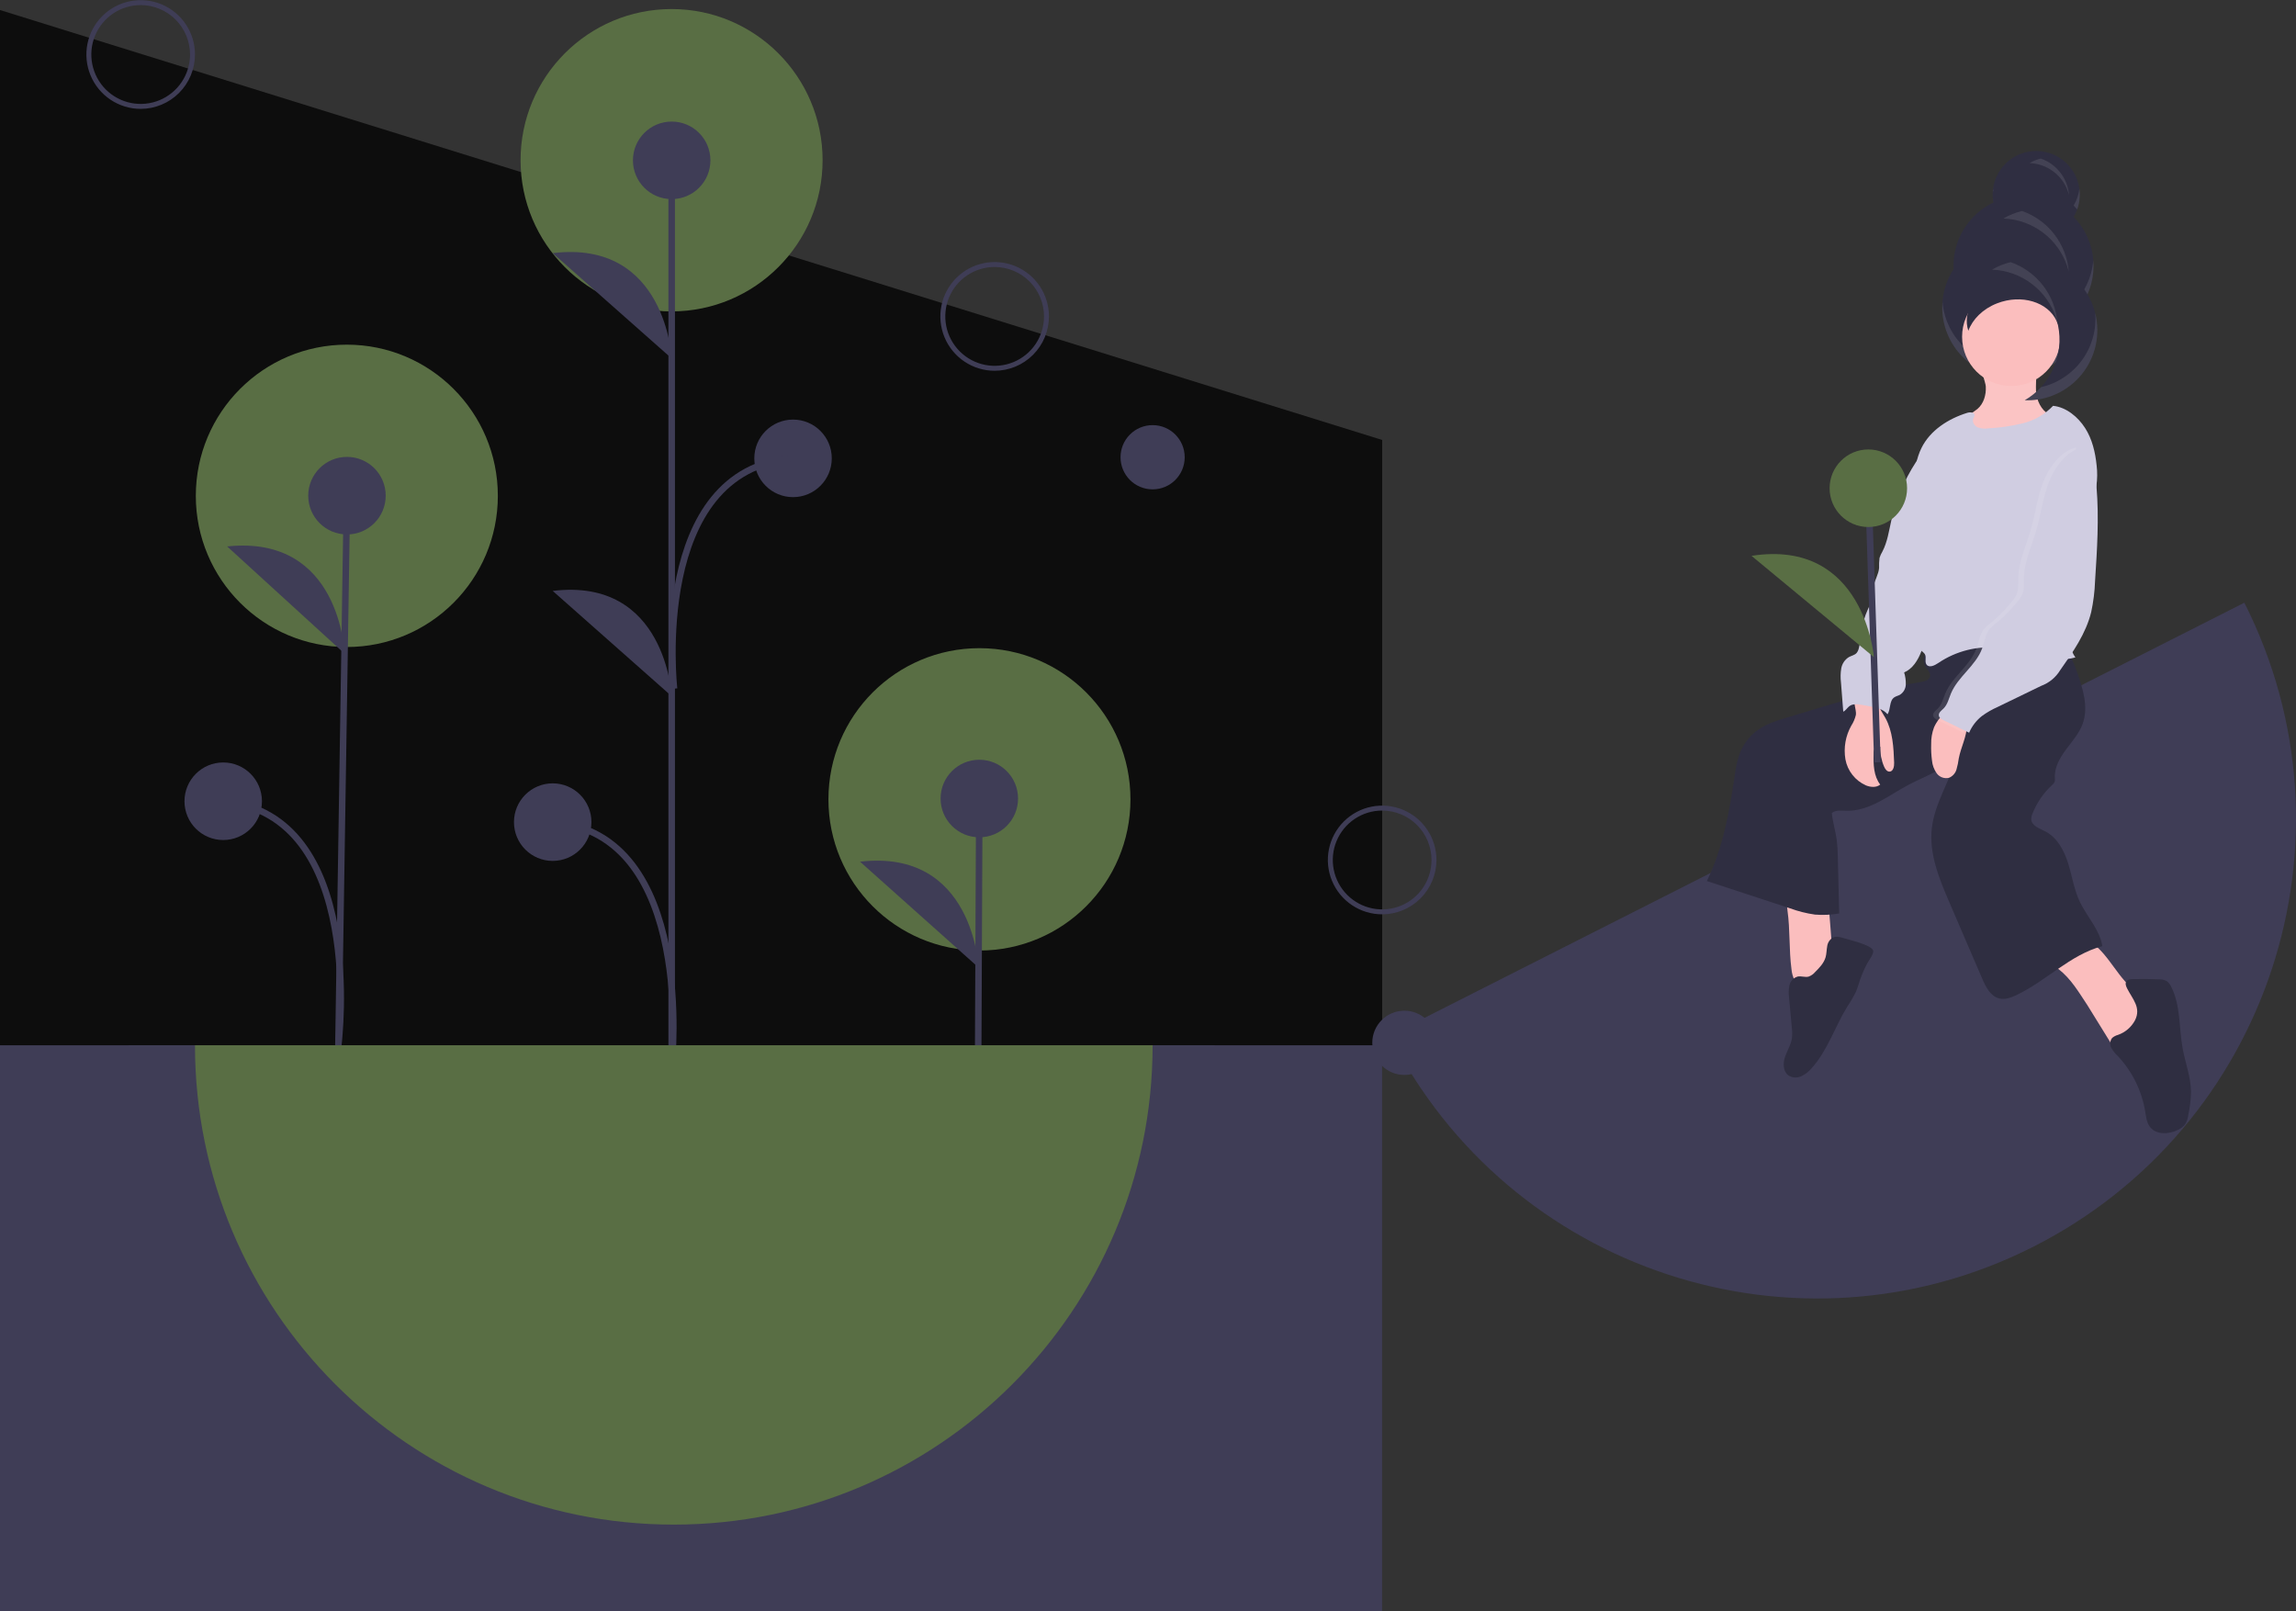 <svg viewBox="0 0 704 494" fill="none" xmlns="http://www.w3.org/2000/svg"><rect x="0" y="0" width="704" height="494" fill="#333333" stroke="none"/><g clip-path="url(#clip0_84_22013)"><path d="M423.796 493.953H0V3.077L423.796 134.886V493.953Z" fill="#0D0D0D66"/><path d="M372.433 320.48H39.45V475.772H372.433V320.48Z" fill="#3F3D56"/><path d="M300.319 291.428C325.892 291.428 346.623 270.676 346.623 245.078C346.623 219.48 325.892 198.728 300.319 198.728C274.746 198.728 254.015 219.48 254.015 245.078C254.015 270.676 274.746 291.428 300.319 291.428Z" fill="#596E44"/><path d="M299.9 328.899L300.279 244.823" stroke="#3F3D56" stroke-width="2" stroke-miterlimit="10"/><path d="M300.279 256.713C306.839 256.713 312.157 251.389 312.157 244.823C312.157 238.257 306.839 232.933 300.279 232.933C293.719 232.933 288.401 238.257 288.401 244.823C288.401 251.389 293.719 256.713 300.279 256.713Z" fill="#3F3D56"/><path d="M300.045 296.641C300.045 296.641 298.513 260.102 263.709 264.191Z" fill="#3F3D56"/><path d="M106.345 198.372C131.918 198.372 152.649 177.62 152.649 152.022C152.649 126.424 131.918 105.672 106.345 105.672C80.772 105.672 60.041 126.424 60.041 152.022C60.041 177.62 80.772 198.372 106.345 198.372Z" fill="#596E44"/><path d="M103.723 323.133L106.388 151.971" stroke="#3F3D56" stroke-width="2" stroke-miterlimit="10"/><path d="M106.388 163.86C112.948 163.86 118.266 158.537 118.266 151.971C118.266 145.404 112.948 140.081 106.388 140.081C99.828 140.081 94.51 145.404 94.51 151.971C94.51 158.537 99.828 163.86 106.388 163.86Z" fill="#3F3D56"/><path d="M105.634 200.386C105.634 200.386 104.506 163.832 69.659 167.536Z" fill="#3F3D56"/><path d="M103.774 319.865C103.774 319.865 112.503 249.743 68.443 245.658" stroke="#3F3D56" stroke-width="2" stroke-miterlimit="10"/><path d="M68.443 257.548C75.003 257.548 80.321 252.224 80.321 245.658C80.321 239.091 75.003 233.768 68.443 233.768C61.883 233.768 56.565 239.091 56.565 245.658C56.565 252.224 61.883 257.548 68.443 257.548Z" fill="#3F3D56"/><path d="M205.922 95.473C231.495 95.473 252.226 74.722 252.226 49.123C252.226 23.525 231.495 2.774 205.922 2.774C180.349 2.774 159.618 23.525 159.618 49.123C159.618 74.722 180.349 95.473 205.922 95.473Z" fill="#596E44"/><path d="M205.951 329.734V49.294" stroke="#3F3D56" stroke-width="2" stroke-miterlimit="10"/><path d="M205.951 61.05C212.511 61.05 217.829 55.727 217.829 49.161C217.829 42.594 212.511 37.271 205.951 37.271C199.391 37.271 194.073 42.594 194.073 49.161C194.073 55.727 199.391 61.05 205.951 61.05Z" fill="#3F3D56"/><path d="M169.469 263.95C176.029 263.95 181.347 258.627 181.347 252.061C181.347 245.494 176.029 240.171 169.469 240.171C162.909 240.171 157.591 245.494 157.591 252.061C157.591 258.627 162.909 263.95 169.469 263.95Z" fill="#3F3D56"/><path d="M205.951 109.894C205.951 109.894 204.254 73.362 169.469 77.609Z" fill="#3F3D56"/><path d="M205.951 213.456C205.951 213.456 204.254 176.925 169.469 181.171Z" fill="#3F3D56"/><path d="M205.951 326.465C205.951 326.465 213.587 255.458 169.469 252.061" stroke="#3F3D56" stroke-width="2" stroke-miterlimit="10"/><path d="M243.162 152.421C249.722 152.421 255.04 147.098 255.04 140.532C255.04 133.965 249.722 128.642 243.162 128.642C236.602 128.642 231.284 133.965 231.284 140.532C231.284 147.098 236.602 152.421 243.162 152.421Z" fill="#3F3D56"/><path d="M206.679 211.149C206.679 211.149 199.044 143.929 243.162 140.532" stroke="#3F3D56" stroke-width="2" stroke-miterlimit="10"/><path d="M304.982 113.676C301.689 113.676 298.47 112.698 295.732 110.867C292.994 109.036 290.86 106.433 289.6 103.388C288.34 100.343 288.01 96.992 288.653 93.759C289.295 90.526 290.881 87.557 293.209 85.226C295.538 82.895 298.504 81.308 301.734 80.665C304.963 80.022 308.311 80.352 311.353 81.613C314.395 82.875 316.996 85.011 318.825 87.751C320.655 90.492 321.631 93.714 321.631 97.01C321.626 101.429 319.87 105.665 316.749 108.789C313.628 111.913 309.396 113.671 304.982 113.676ZM304.982 81.86C301.988 81.86 299.062 82.748 296.573 84.413C294.084 86.078 292.144 88.444 290.998 91.212C289.853 93.981 289.553 97.027 290.137 99.966C290.721 102.905 292.163 105.604 294.279 107.723C296.396 109.842 299.093 111.285 302.029 111.87C304.965 112.454 308.008 112.154 310.774 111.007C313.54 109.861 315.904 107.919 317.567 105.427C319.23 102.936 320.117 100.007 320.117 97.01C320.113 92.993 318.517 89.142 315.679 86.302C312.842 83.462 308.995 81.864 304.982 81.86Z" fill="#3F3D56"/><path d="M43.136 33.378C39.844 33.378 36.625 32.401 33.887 30.57C31.149 28.738 29.015 26.136 27.755 23.09C26.494 20.045 26.165 16.694 26.807 13.461C27.45 10.229 29.035 7.259 31.364 4.928C33.692 2.598 36.659 1.01 39.888 0.367C43.118 -0.276 46.466 0.054 49.508 1.316C52.55 2.577 55.15 4.713 56.98 7.454C58.809 10.194 59.786 13.416 59.786 16.713C59.781 21.131 58.025 25.367 54.904 28.491C51.782 31.616 47.55 33.373 43.136 33.378ZM43.136 1.562C40.143 1.562 37.217 2.451 34.728 4.115C32.239 5.78 30.299 8.146 29.153 10.915C28.007 13.683 27.708 16.73 28.292 19.668C28.876 22.607 30.317 25.307 32.434 27.426C34.551 29.544 37.248 30.987 40.184 31.572C43.12 32.157 46.163 31.857 48.929 30.71C51.694 29.563 54.058 27.621 55.721 25.13C57.384 22.638 58.272 19.709 58.272 16.713C58.267 12.696 56.671 8.845 53.834 6.005C50.996 3.164 47.149 1.567 43.136 1.562Z" fill="#3F3D56"/><path d="M423.796 280.331C420.503 280.331 417.284 279.354 414.546 277.522C411.808 275.691 409.674 273.088 408.414 270.043C407.154 266.998 406.824 263.647 407.467 260.414C408.109 257.181 409.695 254.212 412.023 251.881C414.352 249.551 417.318 247.963 420.548 247.32C423.778 246.677 427.125 247.007 430.167 248.269C433.21 249.53 435.81 251.666 437.639 254.407C439.469 257.147 440.445 260.369 440.445 263.666C440.44 268.084 438.685 272.32 435.563 275.444C432.442 278.569 428.21 280.326 423.796 280.331ZM423.796 248.515C420.803 248.515 417.876 249.404 415.387 251.068C412.898 252.733 410.958 255.099 409.813 257.868C408.667 260.636 408.367 263.682 408.951 266.621C409.535 269.56 410.977 272.26 413.094 274.379C415.21 276.497 417.907 277.94 420.843 278.525C423.779 279.109 426.823 278.809 429.588 277.663C432.354 276.516 434.718 274.574 436.381 272.083C438.044 269.591 438.932 266.662 438.932 263.666C438.927 259.649 437.331 255.798 434.494 252.958C431.656 250.117 427.809 248.52 423.796 248.515Z" fill="#3F3D56"/><path d="M353.416 150.037C358.849 150.037 363.254 145.628 363.254 140.189C363.254 134.75 358.849 130.341 353.416 130.341C347.982 130.341 343.578 134.75 343.578 140.189C343.578 145.628 347.982 150.037 353.416 150.037Z" fill="#3F3D56"/><path d="M430.607 329.57C436.041 329.57 440.445 325.161 440.445 319.722C440.445 314.284 436.041 309.875 430.607 309.875C425.174 309.875 420.769 314.284 420.769 319.722C420.769 325.161 425.174 329.57 430.607 329.57Z" fill="#3F3D56"/><path d="M423.796 493.953V320.48H353.416C353.416 401.643 287.684 467.44 206.601 467.44C125.517 467.44 59.785 401.643 59.785 320.48H0V493.953H423.796Z" fill="#3F3D56"/><path d="M206.601 467.44C287.684 467.44 353.416 401.643 353.416 320.48H59.785C59.785 401.643 125.517 467.44 206.601 467.44Z" fill="#596E44"/><path d="M623.422 382.261C695.776 345.626 724.761 257.215 688.162 184.79L426.145 317.457C462.744 389.882 551.068 418.896 623.422 382.261Z" fill="#3F3D56"/><path d="M628.729 108.754C629.216 108.423 629.688 108.069 630.146 107.699C629.191 110.56 627.652 113.192 625.627 115.426C625.153 115.948 624.647 116.437 624.128 116.91C624.118 116.79 624.106 116.67 624.1 116.551C624.039 115.392 624.124 114.172 624.139 112.979C625.944 111.902 627.506 110.464 628.729 108.754Z" fill="url(#paint0_linear_84_22013)"/><path d="M635.829 66.49C636.93 64.632 637.565 62.535 637.68 60.377C637.794 58.219 637.384 56.066 636.486 54.102C635.587 52.138 634.226 50.42 632.52 49.098C630.813 47.775 628.812 46.886 626.687 46.506C624.562 46.127 622.377 46.269 620.319 46.919C618.261 47.57 616.391 48.711 614.869 50.243C613.347 51.775 612.219 53.654 611.582 55.718C610.944 57.782 610.816 59.97 611.207 62.095C607.389 63.915 604.193 66.826 602.022 70.46C599.851 74.093 598.803 78.289 599.008 82.518C597.184 85.321 596.039 88.512 595.663 91.836C595.288 95.161 595.693 98.527 596.847 101.667C598 104.807 599.87 107.634 602.308 109.923C604.745 112.213 607.683 113.9 610.887 114.853C614.091 115.805 617.473 115.996 620.764 115.409C624.054 114.823 627.162 113.475 629.841 111.474C632.52 109.474 634.695 106.874 636.193 103.884C637.691 100.893 638.471 97.594 638.471 94.248C638.471 93.905 638.461 93.565 638.445 93.226C641.108 89.135 642.3 84.258 641.825 79.398C641.349 74.539 639.234 69.986 635.829 66.49Z" fill="#2F2E41"/><g opacity="0.1"><path d="M611.03 58.701C611.09 58.672 611.147 58.638 611.207 58.609C611.165 58.378 611.135 58.142 611.105 57.908C611.098 57.957 611.089 58.005 611.083 58.054C611.057 58.271 611.046 58.486 611.03 58.701Z" fill="white"/><path d="M641.773 80.583C641.382 83.851 640.243 86.985 638.445 89.741C638.461 90.079 638.471 90.42 638.471 90.762C638.472 96.313 636.328 101.648 632.487 105.651C628.646 109.654 623.407 112.015 617.867 112.239C612.327 112.463 606.915 110.533 602.764 106.852C598.614 103.172 596.047 98.027 595.601 92.495C595.554 93.073 595.525 93.657 595.525 94.248C595.525 99.948 597.788 105.416 601.814 109.447C605.841 113.477 611.303 115.742 616.998 115.742C622.693 115.742 628.155 113.477 632.182 109.447C636.209 105.416 638.471 99.948 638.471 94.248C638.471 93.905 638.461 93.565 638.445 93.226C641.049 89.232 642.247 84.483 641.851 79.731C641.828 80.014 641.807 80.298 641.773 80.583Z" fill="white"/><path d="M637.591 57.893C637.359 59.7 636.759 61.439 635.829 63.005C636.204 63.391 636.559 63.795 636.905 64.208C637.637 62.188 637.872 60.023 637.591 57.893Z" fill="white"/></g><path d="M549.298 297.099C549.4 298.322 549.731 299.514 550.274 300.615C550.55 301.163 550.952 301.638 551.447 302C551.942 302.363 552.515 302.603 553.121 302.702C554.234 302.709 555.325 302.392 556.261 301.79C558.173 300.791 560.157 299.629 561.155 297.715C562.121 295.862 561.982 293.651 561.819 291.567L560.535 275.177C557.443 275.092 554.335 275.093 551.246 275.262C548.185 275.429 547.648 276.15 548.074 279.141C548.921 285.094 548.509 291.141 549.298 297.099Z" fill="#FBBEBE"/><path d="M640.03 308.176L647.389 320.077C647.705 320.769 648.28 321.31 648.989 321.583C649.517 321.659 650.056 321.566 650.527 321.316C652.981 320.242 654.859 318.203 656.662 316.22C657.885 314.875 659.149 313.456 659.608 311.696C659.845 310.741 659.835 309.742 659.578 308.792C659.32 307.843 658.825 306.975 658.138 306.272C657.278 305.523 656.349 304.859 655.363 304.287C649.546 300.36 646.921 292.899 641.178 288.863C640.847 288.587 640.443 288.413 640.015 288.362C639.588 288.387 639.176 288.525 638.82 288.763C636.203 290.199 633.586 291.635 630.97 293.07C627.57 294.932 628.648 295.15 631.229 297.155C635.032 300.109 637.407 304.238 640.03 308.176Z" fill="#FBBEBE"/><path d="M565.271 287.62C564.193 287.279 562.985 286.973 561.969 287.468C561.494 287.759 561.092 288.155 560.793 288.626C560.495 289.097 560.309 289.63 560.248 290.184C560.043 291.278 560.068 292.413 559.765 293.483C559.253 295.288 557.879 296.699 556.555 298.027C556.02 298.666 555.324 299.151 554.54 299.431C553.479 299.703 552.35 299.205 551.271 299.394C550.643 299.556 550.07 299.886 549.616 300.35C549.161 300.813 548.842 301.393 548.693 302.025C548.412 303.293 548.369 304.601 548.567 305.885L549.402 315.02C549.549 316.133 549.561 317.26 549.436 318.376C549.128 320.384 547.962 322.147 547.315 324.072C546.668 325.998 546.704 328.457 548.323 329.682C548.889 330.059 549.54 330.288 550.217 330.348C550.893 330.407 551.574 330.296 552.197 330.023C553.437 329.463 554.534 328.63 555.406 327.585C560.362 322.175 562.575 314.847 566.43 308.602C567.414 307.158 568.294 305.645 569.064 304.076C569.593 302.863 569.929 301.576 570.357 300.324C570.949 298.651 571.658 297.022 572.48 295.449C572.939 294.55 574.694 292.384 574.325 291.379C573.696 289.665 566.94 288.146 565.271 287.62Z" fill="#2F2E41"/><path d="M654.64 312.816C653.525 314.91 651.664 316.507 649.426 317.289C648.776 317.465 648.172 317.778 647.654 318.207C647.313 318.623 647.103 319.13 647.047 319.665C646.992 320.2 647.095 320.739 647.344 321.216C647.856 322.16 648.522 323.011 649.315 323.735C653.765 328.448 656.707 334.384 657.766 340.781C658.029 342.395 658.201 344.111 659.166 345.431C661.051 348.009 665.064 347.84 667.898 346.371C668.764 345.974 669.515 345.364 670.082 344.598C670.555 343.768 670.855 342.851 670.965 341.902C671.477 339.55 671.76 337.154 671.809 334.748C671.754 330.207 670.05 325.865 669.236 321.397C668.08 315.055 668.659 308.225 665.709 302.495C665.415 301.822 664.951 301.238 664.362 300.8C663.624 300.411 662.796 300.225 661.963 300.261C659.297 300.151 656.63 300.128 653.961 300.19C653.214 300.208 652.339 300.302 651.952 300.942C651.556 301.597 651.902 302.433 652.25 303.115C653.901 306.35 656.578 308.936 654.64 312.816Z" fill="#2F2E41"/><path d="M591.325 199.151C590.58 199.767 590.074 200.626 589.898 201.577C589.721 202.528 589.885 203.511 590.359 204.354C590.951 205.334 592.011 206.246 591.778 207.367C591.537 208.531 590.108 208.926 588.935 209.113C578.601 210.758 568.545 213.787 558.525 216.806L548.015 219.974C544.984 220.887 541.901 221.825 539.283 223.604C536.88 225.243 534.979 227.517 533.79 230.173C532.588 232.87 532.175 235.84 531.746 238.761C530.168 249.512 528.153 260.369 523.36 270.119L548.851 278.485C551.322 279.393 553.882 280.038 556.488 280.409C558.973 280.616 561.474 280.494 563.927 280.049C563.769 274.351 563.673 268.482 563.515 262.785C563.498 260.985 563.381 259.188 563.165 257.401C562.783 254.671 561.936 252.015 561.672 249.27C562.848 248.3 564.558 248.541 566.081 248.585C569.559 248.687 572.954 247.477 576.046 245.882C579.139 244.287 582.014 242.299 585.09 240.672C590.213 237.959 596.041 236.135 599.952 231.853C597.96 239.454 593.253 246.077 592.342 253.882C591.423 261.768 594.629 269.485 597.767 276.776L607.796 300.072C608.903 302.644 610.377 305.535 613.107 306.149C614.808 306.531 616.563 305.892 618.142 305.152C627.372 300.825 634.756 292.691 644.611 290.089C643.876 285.204 640.02 281.166 637.836 276.736C635.994 273 635.393 268.792 634.166 264.811C632.938 260.83 630.83 256.796 627.122 254.904C625.361 254.005 622.989 253.223 622.824 251.252C622.813 250.619 622.947 249.991 623.216 249.418C624.537 246.092 626.587 243.105 629.215 240.678C629.553 240.417 629.824 240.078 630.003 239.69C630.101 239.306 630.121 238.906 630.062 238.514C629.876 235.342 631.572 232.375 633.465 229.825C635.358 227.274 637.546 224.847 638.613 221.854C640.448 216.709 638.626 211.054 636.812 205.902C636.079 203.819 635.308 201.672 633.802 200.059C631.44 197.529 627.762 196.8 624.323 196.423C613.206 195.203 600.159 192.286 591.325 199.151Z" fill="#2F2E41"/><g opacity="0.1"><path d="M590.168 200.69C590.542 200.613 590.888 200.438 591.172 200.182C591.455 199.926 591.664 199.599 591.778 199.234C591.807 199.092 591.816 198.946 591.804 198.8C591.644 198.917 591.483 199.029 591.325 199.151C590.814 199.557 590.416 200.086 590.168 200.69Z" fill="white"/></g><path d="M608.893 118.513C609.026 121.054 608.259 123.775 606.307 125.405C605.681 125.929 604.954 126.325 604.352 126.875C603.816 127.426 603.407 128.087 603.152 128.811C602.898 129.536 602.804 130.308 602.878 131.072C602.951 131.837 603.19 132.577 603.578 133.24C603.966 133.902 604.494 134.473 605.124 134.911C607.151 136.149 609.729 135.815 612.068 135.409C615.188 134.972 618.246 134.173 621.182 133.028C624.134 131.867 626.646 129.807 628.365 127.139C625.818 125.717 624.43 122.731 624.276 119.816C624.121 116.897 624.92 113.584 623.073 111.32C621.295 109.139 617.948 109.155 615.237 109.903C613.876 110.279 612.559 110.799 611.196 111.167C610.505 111.353 608.225 111.358 607.773 111.867C606.953 112.792 608.816 117.042 608.893 118.513Z" fill="#FBBEBE"/><path opacity="0.1" d="M608.893 118.513C609.026 121.054 608.259 123.775 606.307 125.405C605.681 125.929 604.954 126.325 604.352 126.875C603.816 127.426 603.407 128.087 603.152 128.811C602.898 129.536 602.804 130.308 602.878 131.072C602.951 131.837 603.19 132.577 603.578 133.24C603.966 133.902 604.494 134.473 605.124 134.911C607.151 136.149 609.729 135.815 612.068 135.409C615.188 134.972 618.246 134.173 621.182 133.028C624.134 131.867 626.646 129.807 628.365 127.139C625.818 125.717 624.43 122.731 624.276 119.816C624.121 116.897 624.92 113.584 623.073 111.32C621.295 109.139 617.948 109.155 615.237 109.903C613.876 110.279 612.559 110.799 611.196 111.167C610.505 111.353 608.225 111.358 607.773 111.867C606.953 112.792 608.816 117.042 608.893 118.513Z" fill="white"/><path d="M616.708 118.356C625.042 118.356 631.797 111.594 631.797 103.252C631.797 94.91 625.042 88.148 616.708 88.148C608.375 88.148 601.619 94.91 601.619 103.252C601.619 111.594 608.375 118.356 616.708 118.356Z" fill="#FBBEBE"/><path d="M569.061 219.133C568.79 220.326 568.309 221.462 567.64 222.486C565.881 225.615 565.245 229.253 565.839 232.794C566.157 234.55 566.902 236.2 568.009 237.6C569.115 238.999 570.548 240.105 572.182 240.819C573.594 241.376 575.344 241.523 576.509 240.548C574.493 237.923 574.386 234.34 574.507 231.031C574.472 230.413 574.619 229.799 574.93 229.264C575.012 229.137 575.12 229.028 575.247 228.944C575.373 228.861 575.516 228.804 575.665 228.777C575.814 228.75 575.968 228.755 576.115 228.79C576.263 228.825 576.402 228.89 576.523 228.981C576.472 231.064 576.874 233.134 577.702 235.046C578.021 235.782 578.566 236.594 579.367 236.573C580.516 236.543 580.826 234.985 580.783 233.836C580.605 229.151 580.376 224.272 578.12 220.164C577.294 218.66 576.193 217.248 575.879 215.561C575.865 214.976 575.662 214.412 575.303 213.95C575.054 213.755 574.763 213.619 574.454 213.554C573.155 213.187 570.08 212.043 569.008 213.261C567.859 214.567 569.269 217.571 569.061 219.133Z" fill="#FBBEBE"/><path d="M591.47 138.882C589.739 138.687 588.373 140.273 587.425 141.735C583.893 147.187 581.351 153.22 579.915 159.558C579.184 162.792 578.725 166.152 577.191 169.091C576.822 169.701 576.524 170.352 576.304 171.031C576.173 172.067 576.127 173.113 576.166 174.157C576.006 176.044 574.893 177.721 574.518 179.577C574.295 180.684 574.341 181.829 574.142 182.941C573.795 184.887 572.726 186.618 572.043 188.473C570.84 191.739 570.85 195.325 569.965 198.691C569.856 199.246 569.617 199.767 569.265 200.21C568.665 200.87 567.705 201.031 566.92 201.454C566.302 201.832 565.772 202.339 565.366 202.939C564.96 203.54 564.686 204.22 564.564 204.935C564.33 206.365 564.303 207.821 564.484 209.258L565.178 218.193C565.892 217.893 566.359 217.083 566.955 216.587C568.046 215.679 569.648 215.882 571.045 216.136L573.078 216.505C575.158 216.882 577.421 217.363 578.755 219.004C579.815 217.345 579.209 214.898 580.839 213.794C581.369 213.435 582.025 213.313 582.584 213.001C583.11 212.66 583.547 212.197 583.856 211.651C584.165 211.105 584.338 210.493 584.36 209.866C584.392 208.613 584.22 207.363 583.849 206.165C586.462 205.061 588.082 202.414 589.104 199.766C590.228 196.562 591.042 193.256 591.533 189.896C593.893 176.618 596.05 163.246 596.264 149.762C596.413 147.507 596.165 145.242 595.53 143.073C594.786 140.944 593.709 139.134 591.47 138.882Z" fill="#D0CDE1"/><path d="M629.511 124.423C627.021 127.037 623.837 128.888 620.334 129.758C616.849 130.616 613.291 131.141 609.707 131.325C608.605 131.51 607.474 131.412 606.42 131.041C605.407 130.581 604.637 129.38 605.049 128.346C605.249 128.026 605.384 127.67 605.446 127.298C605.428 126.378 604.076 126.302 603.198 126.574C597.389 128.372 591.818 131.934 589.138 137.396C587.623 140.482 587.123 143.952 586.643 147.356C585.381 156.31 584.121 165.458 585.814 174.34C586.716 179.077 588.453 183.693 588.561 188.514C588.622 191.215 588.166 193.906 588.188 196.608C588.107 197.554 588.36 198.499 588.903 199.278C589.321 199.764 589.951 200.07 590.242 200.641C590.73 201.596 590.078 202.907 590.72 203.765C591.51 204.822 593.16 204.063 594.249 203.318C599.724 199.596 606.337 197.929 612.92 198.612C620.829 199.462 628.687 203.681 636.357 201.572C635.962 200.996 635.621 200.384 635.339 199.745C631.514 187.165 631.773 173.104 637.497 161.268C639.452 157.225 642.047 153.372 642.796 148.942C643.098 146.871 643.122 144.768 642.867 142.69C642.464 138.669 641.508 134.615 639.324 131.215C637.141 127.816 633.529 124.821 629.511 124.423Z" fill="#D0CDE1"/><path d="M593.006 223.02C592.391 224.663 592.097 226.408 592.137 228.161C592.08 229.838 592.164 231.517 592.387 233.181C592.515 234.603 593.021 235.964 593.853 237.124C594.278 237.694 594.863 238.126 595.533 238.364C596.204 238.603 596.93 238.638 597.62 238.464C598.163 238.238 598.648 237.894 599.041 237.456C599.435 237.019 599.725 236.499 599.892 235.935C600.217 234.806 600.455 233.655 600.605 232.49C601.267 229.062 603.065 225.844 603.097 222.353C603.122 221.938 603.056 221.524 602.905 221.138C602.251 219.702 599.046 218.092 597.48 218.334C595.521 218.636 593.717 221.363 593.006 223.02Z" fill="#FBBEBE"/><path opacity="0.1" d="M636.55 137.174C636.252 140.177 639.154 142.441 640.301 145.232C640.77 146.535 641.037 147.902 641.093 149.285C641.899 158.888 641.273 168.546 640.647 178.162C640.532 181.363 640.136 184.548 639.461 187.679C637.842 194.25 633.857 199.946 629.953 205.471C628.611 207.687 626.559 209.381 624.131 210.278L610.733 216.774C609.054 217.516 607.459 218.435 605.974 219.514C604.25 220.866 602.895 222.632 602.035 224.648C599.435 223.318 596.736 222.125 594.137 220.795C593.529 220.484 592.849 220.078 592.744 219.402C592.603 218.496 593.549 217.855 594.201 217.21C595.42 216.003 595.796 214.213 596.456 212.629C598.612 207.453 604.035 204.14 605.991 198.885C606.743 196.866 606.973 194.584 608.306 192.891C609.068 192.043 609.926 191.285 610.862 190.633C612.927 188.878 614.825 186.934 616.529 184.826C617.294 184.031 617.921 183.113 618.382 182.109C618.968 180.618 618.792 178.955 618.823 177.353C618.923 172.108 621.292 167.217 622.742 162.176C624.108 157.429 624.678 152.449 626.47 147.846C628.262 143.242 631.772 138.412 636.55 137.174Z" fill="white"/><path d="M638.291 137.174C637.993 140.177 640.895 142.441 642.042 145.232C642.511 146.535 642.778 147.902 642.834 149.285C643.64 158.888 643.014 168.546 642.388 178.162C642.273 181.363 641.877 184.548 641.202 187.679C639.583 194.25 635.598 199.946 631.694 205.471C630.352 207.687 628.3 209.381 625.872 210.278L612.474 216.774C610.795 217.516 609.2 218.435 607.715 219.514C605.991 220.866 604.636 222.632 603.776 224.648C601.176 223.318 598.477 222.125 595.878 220.795C595.27 220.484 594.59 220.078 594.485 219.402C594.344 218.496 595.29 217.855 595.942 217.21C597.161 216.003 597.537 214.213 598.197 212.629C600.353 207.453 605.776 204.14 607.732 198.885C608.484 196.866 608.714 194.584 610.047 192.891C610.809 192.043 611.667 191.285 612.603 190.633C614.668 188.878 616.566 186.934 618.27 184.826C619.035 184.031 619.662 183.113 620.123 182.109C620.709 180.618 620.533 178.955 620.564 177.353C620.664 172.108 623.033 167.217 624.483 162.176C625.849 157.429 626.419 152.449 628.211 147.846C630.003 143.242 633.513 138.412 638.291 137.174Z" fill="#D0CDE1"/><path d="M624.191 79.903C619.542 79.334 614.835 80.309 610.793 82.679C611.389 82.701 611.987 82.742 612.589 82.815C617.054 83.355 621.237 85.284 624.548 88.331C627.859 91.379 630.13 95.39 631.041 99.798C631.953 104.207 631.458 108.791 629.626 112.903C627.795 117.015 624.72 120.448 620.835 122.716C626.371 122.919 631.77 120.972 635.904 117.282C640.039 113.593 642.59 108.447 643.023 102.92C643.456 97.393 641.738 91.912 638.229 87.622C634.72 83.333 629.69 80.567 624.191 79.903Z" fill="#2F2E41"/><path d="M630.796 91.852C631.318 93.034 631.601 94.307 631.63 95.599C631.66 96.891 631.434 98.175 630.966 99.38C630.864 99.069 630.747 98.763 630.614 98.463C627.96 92.552 619.784 90.105 612.352 92.998C607.974 94.702 604.833 97.88 603.532 101.412C601.639 95.697 605.483 89.131 612.534 86.386C619.966 83.493 628.142 85.94 630.796 91.852Z" fill="#2F2E41"/><g opacity="0.1"><path d="M630.838 98.911C630.495 94.762 628.956 90.802 626.409 87.51C623.862 84.219 620.416 81.738 616.489 80.368C614.489 80.861 612.571 81.639 610.793 82.679C611.389 82.701 611.987 82.742 612.589 82.815C616.9 83.337 620.951 85.154 624.209 88.028C627.467 90.901 629.778 94.696 630.838 98.911Z" fill="white"/><path d="M634.32 83.226C633.977 79.077 632.438 75.117 629.891 71.825C627.344 68.534 623.898 66.053 619.971 64.683C617.971 65.176 616.053 65.954 614.275 66.994C614.871 67.016 615.469 67.057 616.071 67.13C620.382 67.652 624.433 69.469 627.691 72.343C630.949 75.216 633.26 79.011 634.32 83.226Z" fill="white"/><path d="M634.409 59.798C634.202 57.294 633.273 54.904 631.736 52.918C630.199 50.932 628.119 49.434 625.749 48.608C624.542 48.905 623.384 49.375 622.312 50.002C622.671 50.016 623.032 50.04 623.395 50.084C625.997 50.399 628.442 51.496 630.408 53.23C632.374 54.965 633.769 57.255 634.409 59.798Z" fill="white"/><path d="M642.44 95.999C642.857 101.153 641.406 106.286 638.351 110.456C635.296 114.626 630.842 117.556 625.806 118.707C624.356 120.282 622.681 121.634 620.835 122.716C624.165 122.838 627.476 122.183 630.509 120.802C633.541 119.421 636.211 117.353 638.307 114.761C640.403 112.169 641.868 109.124 642.585 105.868C643.302 102.611 643.253 99.233 642.44 95.999Z" fill="white"/></g><path d="M575.648 233.72L572.872 149.689" stroke="#3F3D56" stroke-width="2" stroke-miterlimit="10"/><path d="M572.872 161.579C579.432 161.579 584.75 156.256 584.75 149.689C584.75 143.123 579.432 137.799 572.872 137.799C566.312 137.799 560.994 143.123 560.994 149.689C560.994 156.256 566.312 161.579 572.872 161.579Z" fill="#596E44"/><path d="M574.583 201.479C574.583 201.479 571.68 165.024 537.054 170.419Z" fill="#596E44"/></g><defs><linearGradient id="paint0_linear_84_22013" x1="627.112" y1="116.91" x2="627.112" y2="107.699" gradientUnits="userSpaceOnUse"><stop stop-color="#808080" stop-opacity="0.25"/><stop offset="0.535" stop-color="#808080" stop-opacity="0.12"/><stop offset="1" stop-color="#808080" stop-opacity="0.1"/></linearGradient><clipPath id="clip0_84_22013"><rect width="704" height="493.906" fill="white" transform="translate(0 0.047)"/></clipPath></defs></svg>
